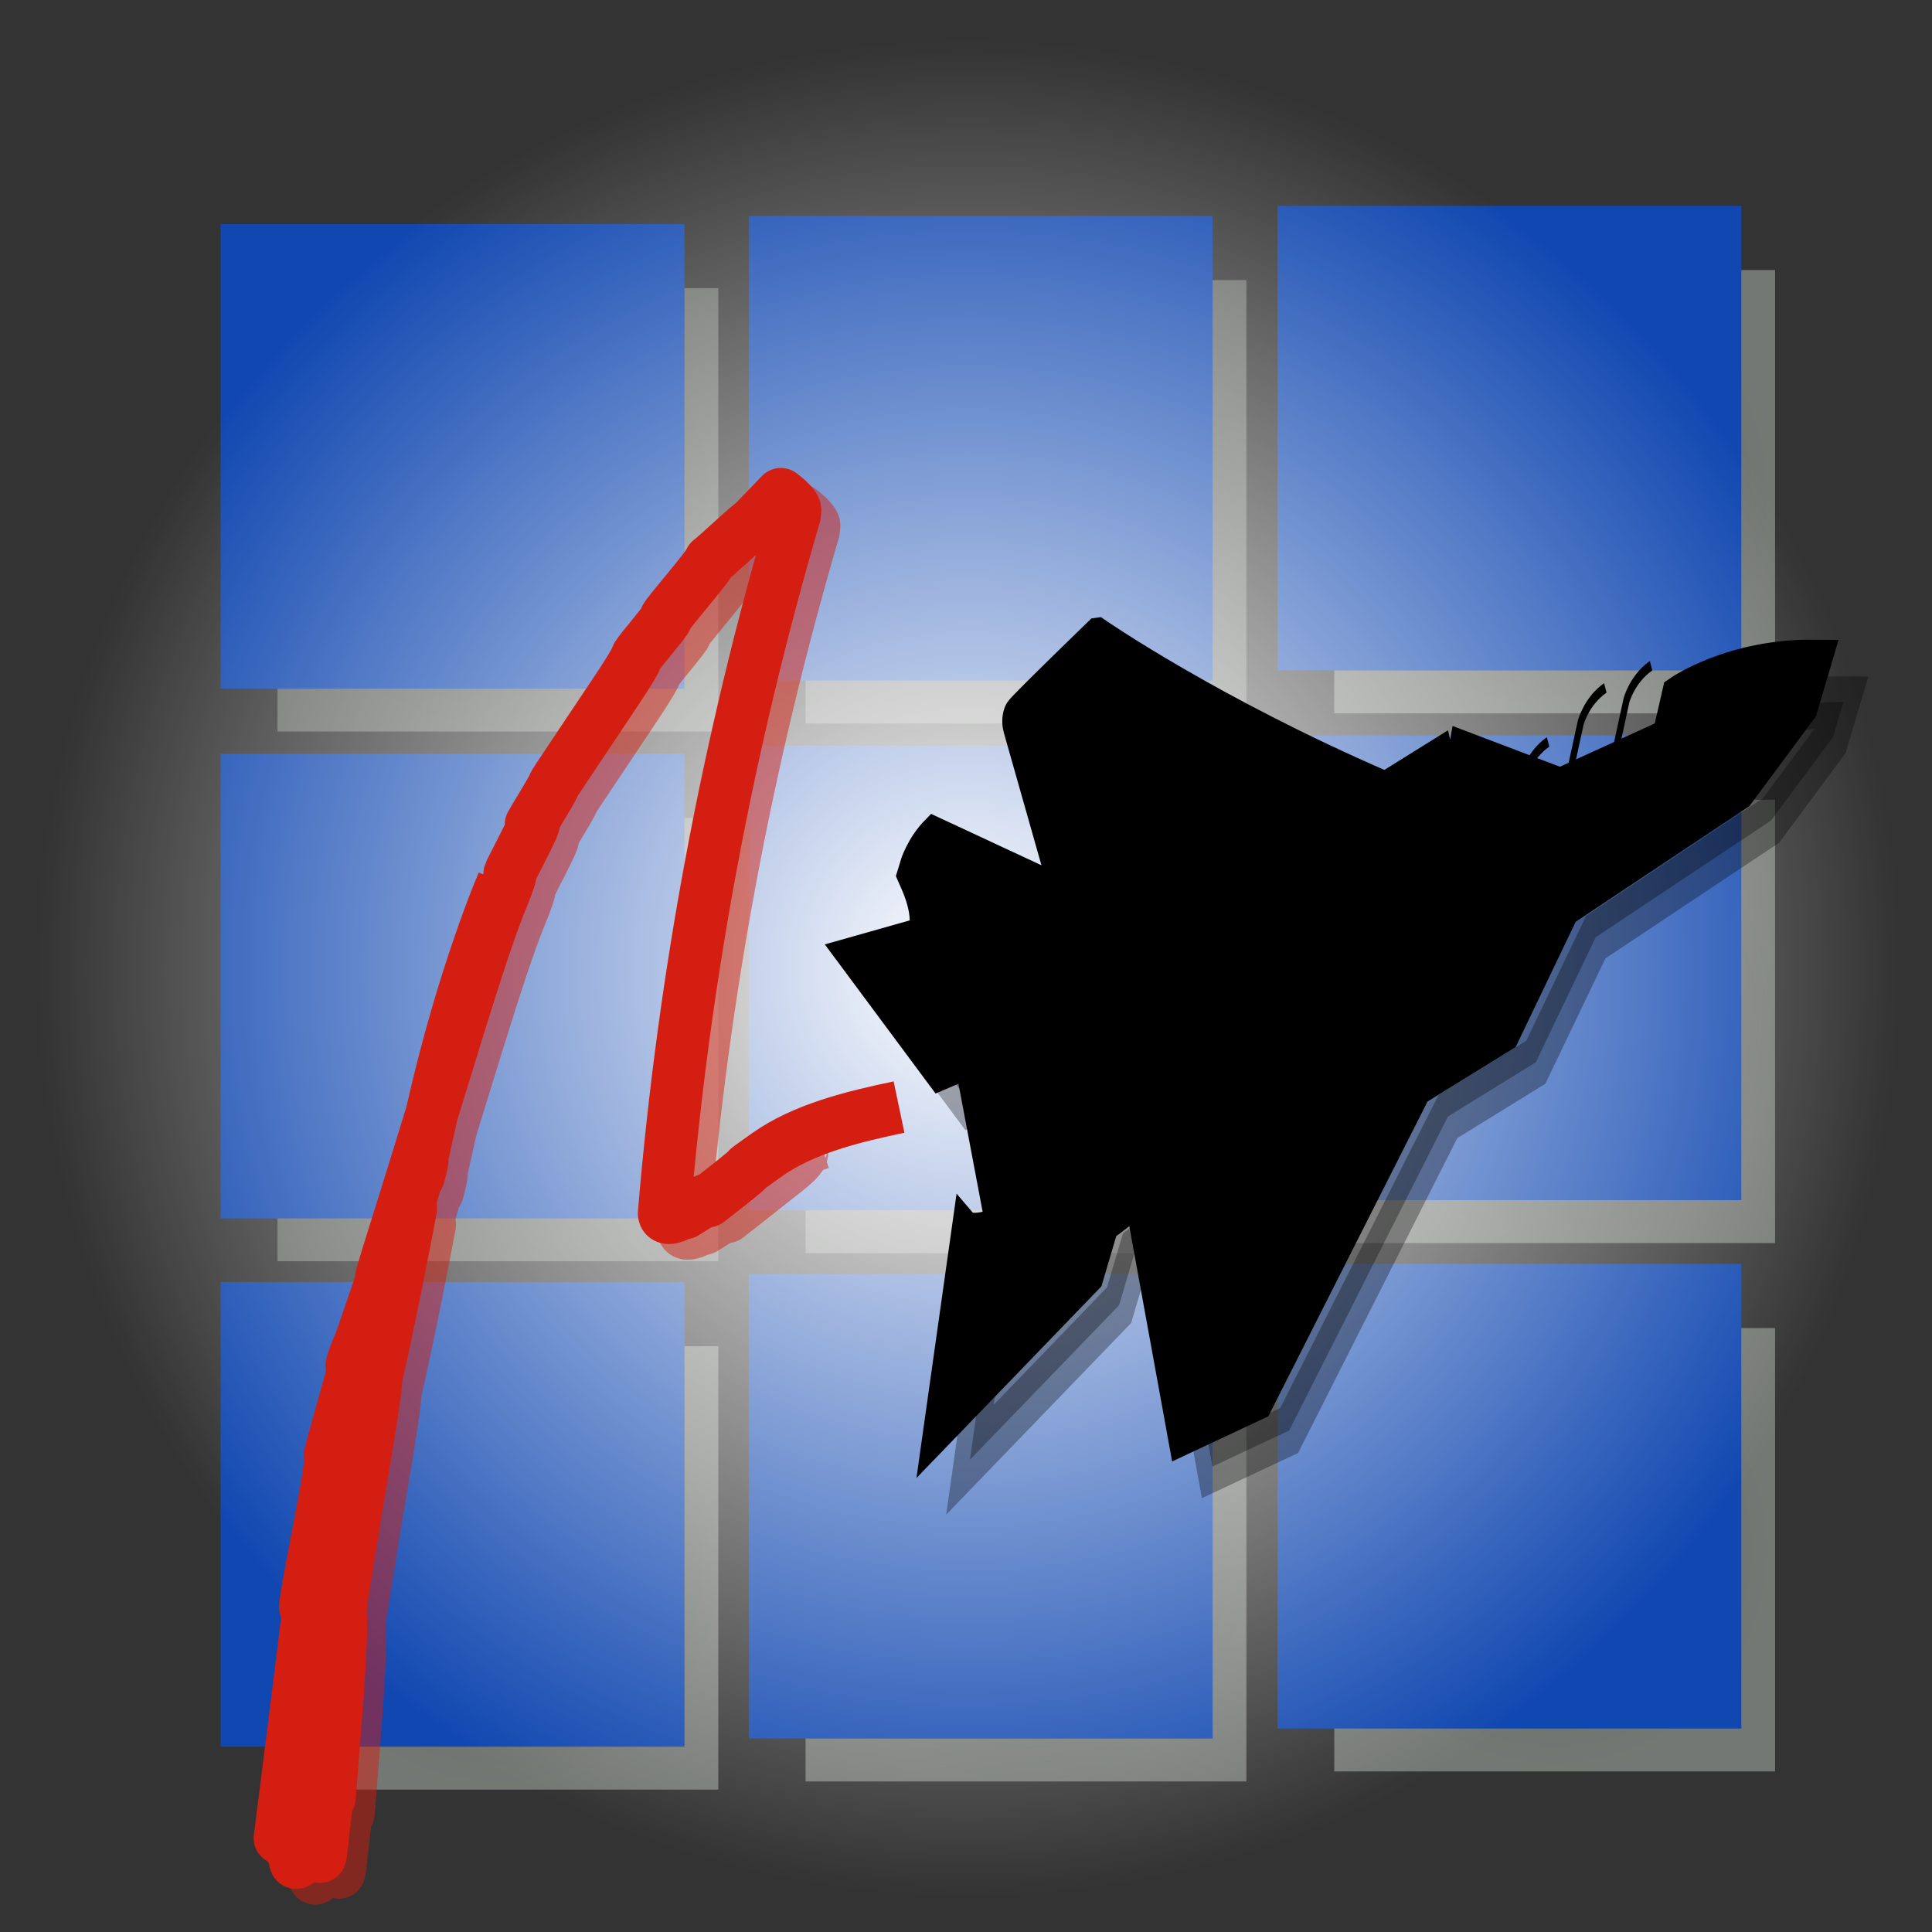 <?xml version="1.0" encoding="UTF-8" standalone="no"?>
<!-- Created with Inkscape (http://www.inkscape.org/) -->
<svg
   xmlns:dc="http://purl.org/dc/elements/1.1/"
   xmlns:cc="http://creativecommons.org/ns#"
   xmlns:rdf="http://www.w3.org/1999/02/22-rdf-syntax-ns#"
   xmlns:svg="http://www.w3.org/2000/svg"
   xmlns="http://www.w3.org/2000/svg"
   xmlns:xlink="http://www.w3.org/1999/xlink"
   xmlns:sodipodi="http://sodipodi.sourceforge.net/DTD/sodipodi-0.dtd"
   xmlns:inkscape="http://www.inkscape.org/namespaces/inkscape"
   inkscape:export-ydpi="60"
   inkscape:export-xdpi="60"
   inkscape:export-filename="pcpico.png"
   width="48px"
   height="48px"
   id="svg11300"
   sodipodi:version="0.32"
   inkscape:version="0.46"
   sodipodi:docbase="/source/git/pcpweb/images"
   sodipodi:docname="pcpico.svg"
   inkscape:output_extension="org.inkscape.output.svg.inkscape">
  <rect width="100%" height="100%" fill="#333333" stroke="none"/>
  <defs
     id="defs3">
    <linearGradient
       inkscape:collect="always"
       id="linearGradient3282">
      <stop
         style="stop-color:#ffffff;stop-opacity:1;"
         offset="0"
         id="stop3284" />
      <stop
         style="stop-color:#ffffff;stop-opacity:0;"
         offset="1"
         id="stop3286" />
    </linearGradient>
    <inkscape:perspective
       sodipodi:type="inkscape:persp3d"
       inkscape:vp_x="0 : 24 : 1"
       inkscape:vp_y="0 : 1000 : 0"
       inkscape:vp_z="48 : 24 : 1"
       inkscape:persp3d-origin="24 : 16 : 1"
       id="perspective73" />
    <linearGradient
       id="linearGradient12512">
      <stop
         style="stop-color:#ffffff;stop-opacity:1;"
         offset="0"
         id="stop12513" />
      <stop
         style="stop-color:#fff520;stop-opacity:0.891;"
         offset="0.5"
         id="stop12517" />
      <stop
         style="stop-color:#fff300;stop-opacity:0;"
         offset="1"
         id="stop12514" />
    </linearGradient>
    <linearGradient
       id="linearGradient10653">
      <stop
         style="stop-color:#f3f4ff;stop-opacity:1;"
         offset="0"
         id="stop10655" />
      <stop
         style="stop-color:#9193af;stop-opacity:1;"
         offset="1"
         id="stop10657" />
    </linearGradient>
    <linearGradient
       id="linearGradient42174">
      <stop
         style="stop-color:#a0a0a0;stop-opacity:1;"
         offset="0"
         id="stop42176" />
      <stop
         style="stop-color:#ffffff;stop-opacity:1;"
         offset="1"
         id="stop42178" />
    </linearGradient>
    <linearGradient
       id="linearGradient2145">
      <stop
         style="stop-color:#fffffd;stop-opacity:1;"
         offset="0"
         id="stop2147" />
      <stop
         style="stop-color:#cbcbc9;stop-opacity:1;"
         offset="1"
         id="stop2149" />
    </linearGradient>
    <linearGradient
       id="linearGradient37935">
      <stop
         id="stop37937"
         offset="0"
         style="stop-color:#9497b3;stop-opacity:1;" />
      <stop
         id="stop37939"
         offset="1"
         style="stop-color:#4c4059;stop-opacity:1;" />
    </linearGradient>
    <linearGradient
       id="linearGradient2152">
      <stop
         id="stop2154"
         offset="0"
         style="stop-color:#9aa29a;stop-opacity:1;" />
      <stop
         id="stop2156"
         offset="1"
         style="stop-color:#b5beb5;stop-opacity:1;" />
    </linearGradient>
    <linearGradient
       inkscape:collect="always"
       id="linearGradient3816">
      <stop
         style="stop-color:#000000;stop-opacity:1;"
         offset="0"
         id="stop3818" />
      <stop
         style="stop-color:#000000;stop-opacity:0;"
         offset="1"
         id="stop3820" />
    </linearGradient>
    <radialGradient
       inkscape:collect="always"
       xlink:href="#linearGradient3816"
       id="radialGradient3822"
       cx="31.113"
       cy="19.009"
       fx="31.113"
       fy="19.009"
       r="8.662"
       gradientUnits="userSpaceOnUse" />
    <radialGradient
       inkscape:collect="always"
       xlink:href="#linearGradient3282"
       id="radialGradient3312"
       gradientUnits="userSpaceOnUse"
       gradientTransform="matrix(0.98,0,0,1.054,-7.082,-2.137)"
       cx="21.125"
       cy="-17.584"
       fx="21.125"
       fy="-17.584"
       r="12.993" />
    <radialGradient
       inkscape:collect="always"
       xlink:href="#linearGradient2152"
       id="radialGradient3316"
       gradientUnits="userSpaceOnUse"
       gradientTransform="matrix(0.811,0,0,0.881,11.311,-25.568)"
       spreadMethod="pad"
       cx="12.728"
       cy="15.296"
       fx="12.728"
       fy="15.296"
       r="3.712" />
    <radialGradient
       inkscape:collect="always"
       xlink:href="#linearGradient2152"
       id="radialGradient3320"
       gradientUnits="userSpaceOnUse"
       gradientTransform="matrix(0.811,0,0,0.881,4.09,-25.419)"
       spreadMethod="pad"
       cx="12.728"
       cy="15.296"
       fx="12.728"
       fy="15.296"
       r="3.712" />
    <radialGradient
       inkscape:collect="always"
       xlink:href="#linearGradient2152"
       id="radialGradient3324"
       gradientUnits="userSpaceOnUse"
       gradientTransform="matrix(0.811,0,0,0.881,-3.123,-25.3)"
       spreadMethod="pad"
       cx="12.728"
       cy="15.296"
       fx="12.728"
       fy="15.296"
       r="3.712" />
    <radialGradient
       inkscape:collect="always"
       xlink:href="#linearGradient2152"
       id="radialGradient3328"
       gradientUnits="userSpaceOnUse"
       gradientTransform="matrix(0.811,0,0,0.881,11.311,-33.363)"
       spreadMethod="pad"
       cx="12.728"
       cy="15.296"
       fx="12.728"
       fy="15.296"
       r="3.712" />
    <radialGradient
       inkscape:collect="always"
       xlink:href="#linearGradient2152"
       id="radialGradient3332"
       gradientUnits="userSpaceOnUse"
       gradientTransform="matrix(0.811,0,0,0.881,4.09,-33.214)"
       spreadMethod="pad"
       cx="12.728"
       cy="15.296"
       fx="12.728"
       fy="15.296"
       r="3.712" />
    <radialGradient
       inkscape:collect="always"
       xlink:href="#linearGradient2152"
       id="radialGradient3336"
       gradientUnits="userSpaceOnUse"
       gradientTransform="matrix(0.811,0,0,0.881,-3.123,-33.094)"
       spreadMethod="pad"
       cx="12.728"
       cy="15.296"
       fx="12.728"
       fy="15.296"
       r="3.712" />
    <radialGradient
       inkscape:collect="always"
       xlink:href="#linearGradient2152"
       id="radialGradient3340"
       gradientUnits="userSpaceOnUse"
       gradientTransform="matrix(0.811,0,0,0.881,11.311,-41.178)"
       spreadMethod="pad"
       cx="12.728"
       cy="15.296"
       fx="12.728"
       fy="15.296"
       r="3.712" />
    <radialGradient
       inkscape:collect="always"
       xlink:href="#linearGradient2152"
       id="radialGradient3344"
       gradientUnits="userSpaceOnUse"
       gradientTransform="matrix(0.811,0,0,0.881,4.09,-41.029)"
       spreadMethod="pad"
       cx="12.728"
       cy="15.296"
       fx="12.728"
       fy="15.296"
       r="3.712" />
    <radialGradient
       inkscape:collect="always"
       xlink:href="#linearGradient2152"
       id="radialGradient3348"
       gradientUnits="userSpaceOnUse"
       gradientTransform="matrix(0.811,0,0,0.881,-3.123,-40.909)"
       spreadMethod="pad"
       cx="12.728"
       cy="15.296"
       fx="12.728"
       fy="15.296"
       r="3.712" />
  </defs>
  <sodipodi:namedview
     stroke="#c4a000"
     fill="#babdb6"
     id="base"
     pagecolor="#ffffff"
     bordercolor="#666666"
     borderopacity="0.255"
     inkscape:pageopacity="0.0"
     inkscape:pageshadow="2"
     inkscape:zoom="3.9999998"
     inkscape:cx="20.235807"
     inkscape:cy="23.928194"
     inkscape:current-layer="g3371"
     showgrid="false"
     inkscape:grid-bbox="false"
     inkscape:document-units="px"
     inkscape:showpageshadow="false"
     inkscape:window-width="906"
     inkscape:window-height="689"
     inkscape:window-x="237"
     inkscape:window-y="15"
     inkscape:object-paths="false"
     inkscape:guide-bbox="false" />
  <g
     id="layer1"
     inkscape:label="Layer 1"
     inkscape:groupmode="layer">
    <g
       id="g3350"
       transform="matrix(1.819,0,0,1.684,-0.724,58.865)">
      <rect
         y="-30.704"
         x="4.188"
         height="6.541"
         width="6.021"
         id="rect1921"
         style="opacity:0.399;fill:url(#radialGradient3348);fill-opacity:1;fill-rule:nonzero;stroke:none;stroke-width:0.38;stroke-linecap:butt;stroke-linejoin:miter;stroke-miterlimit:4;stroke-dasharray:none;stroke-opacity:1" />
      <rect
         y="-31.493"
         x="3.569"
         height="6.541"
         width="6.021"
         id="rect2810"
         style="fill:#1047b0;fill-opacity:1;fill-rule:nonzero;stroke:#1047b0;stroke-width:0.314;stroke-linecap:butt;stroke-linejoin:miter;stroke-miterlimit:4;stroke-dasharray:none;stroke-opacity:1" />
      <rect
         y="-30.823"
         x="11.401"
         height="6.541"
         width="6.021"
         id="rect2956"
         style="opacity:0.399;fill:url(#radialGradient3344);fill-opacity:1;fill-rule:nonzero;stroke:none;stroke-width:0.38;stroke-linecap:butt;stroke-linejoin:miter;stroke-miterlimit:4;stroke-dasharray:none;stroke-opacity:1" />
      <rect
         y="-31.613"
         x="10.783"
         height="6.541"
         width="6.021"
         id="rect2958"
         style="fill:#1047b0;fill-opacity:1;fill-rule:nonzero;stroke:#1047b0;stroke-width:0.314;stroke-linecap:butt;stroke-linejoin:miter;stroke-miterlimit:4;stroke-dasharray:none;stroke-opacity:1" />
      <rect
         y="-30.972"
         x="18.622"
         height="6.541"
         width="6.021"
         id="rect2964"
         style="opacity:0.5;fill:url(#radialGradient3340);fill-opacity:1;fill-rule:nonzero;stroke:none;stroke-width:0.38;stroke-linecap:butt;stroke-linejoin:miter;stroke-miterlimit:4;stroke-dasharray:none;stroke-opacity:1" />
      <rect
         y="-31.762"
         x="18.004"
         height="6.541"
         width="6.021"
         id="rect2966"
         style="fill:#1047b0;fill-opacity:1;fill-rule:nonzero;stroke:#1047b0;stroke-width:0.314;stroke-linecap:butt;stroke-linejoin:miter;stroke-miterlimit:4;stroke-dasharray:none;stroke-opacity:1" />
      <rect
         y="-22.889"
         x="4.188"
         height="6.541"
         width="6.021"
         id="rect2972"
         style="opacity:0.399;fill:url(#radialGradient3336);fill-opacity:1;fill-rule:nonzero;stroke:none;stroke-width:0.38;stroke-linecap:butt;stroke-linejoin:miter;stroke-miterlimit:4;stroke-dasharray:none;stroke-opacity:1" />
      <rect
         y="-23.678"
         x="3.569"
         height="6.541"
         width="6.021"
         id="rect2974"
         style="fill:#1047b0;fill-opacity:1;fill-rule:nonzero;stroke:#1047b0;stroke-width:0.314;stroke-linecap:butt;stroke-linejoin:miter;stroke-miterlimit:4;stroke-dasharray:none;stroke-opacity:1" />
      <rect
         y="-23.008"
         x="11.401"
         height="6.541"
         width="6.021"
         id="rect2978"
         style="opacity:0.399;fill:url(#radialGradient3332);fill-opacity:1;fill-rule:nonzero;stroke:none;stroke-width:0.38;stroke-linecap:butt;stroke-linejoin:miter;stroke-miterlimit:4;stroke-dasharray:none;stroke-opacity:1" />
      <rect
         y="-23.798"
         x="10.783"
         height="6.541"
         width="6.021"
         id="rect2980"
         style="fill:#1047b0;fill-opacity:1;fill-rule:nonzero;stroke:#1047b0;stroke-width:0.314;stroke-linecap:butt;stroke-linejoin:miter;stroke-miterlimit:4;stroke-dasharray:none;stroke-opacity:1" />
      <rect
         y="-23.157"
         x="18.622"
         height="6.541"
         width="6.021"
         id="rect2984"
         style="opacity:0.5;fill:url(#radialGradient3328);fill-opacity:1;fill-rule:nonzero;stroke:none;stroke-width:0.38;stroke-linecap:butt;stroke-linejoin:miter;stroke-miterlimit:4;stroke-dasharray:none;stroke-opacity:1" />
      <rect
         y="-23.947"
         x="18.004"
         height="6.541"
         width="6.021"
         id="rect2986"
         style="fill:#1047b0;fill-opacity:1;fill-rule:nonzero;stroke:#1047b0;stroke-width:0.314;stroke-linecap:butt;stroke-linejoin:miter;stroke-miterlimit:4;stroke-dasharray:none;stroke-opacity:1" />
      <rect
         y="-15.094"
         x="4.188"
         height="6.541"
         width="6.021"
         id="rect2996"
         style="opacity:0.5;fill:url(#radialGradient3324);fill-opacity:1;fill-rule:nonzero;stroke:none;stroke-width:0.38;stroke-linecap:butt;stroke-linejoin:miter;stroke-miterlimit:4;stroke-dasharray:none;stroke-opacity:1" />
      <rect
         y="-15.884"
         x="3.569"
         height="6.541"
         width="6.021"
         id="rect2998"
         style="fill:#1047b0;fill-opacity:1;fill-rule:nonzero;stroke:#1047b0;stroke-width:0.314;stroke-linecap:butt;stroke-linejoin:miter;stroke-miterlimit:4;stroke-dasharray:none;stroke-opacity:1" />
      <rect
         y="-15.214"
         x="11.401"
         height="6.541"
         width="6.021"
         id="rect3002"
         style="opacity:0.5;fill:url(#radialGradient3320);fill-opacity:1;fill-rule:nonzero;stroke:none;stroke-width:0.38;stroke-linecap:butt;stroke-linejoin:miter;stroke-miterlimit:4;stroke-dasharray:none;stroke-opacity:1" />
      <rect
         y="-16.004"
         x="10.783"
         height="6.541"
         width="6.021"
         id="rect3004"
         style="fill:#1047b0;fill-opacity:1;fill-rule:nonzero;stroke:#1047b0;stroke-width:0.314;stroke-linecap:butt;stroke-linejoin:miter;stroke-miterlimit:4;stroke-dasharray:none;stroke-opacity:1" />
      <rect
         y="-15.362"
         x="18.622"
         height="6.541"
         width="6.021"
         id="rect3008"
         style="opacity:0.5;fill:url(#radialGradient3316);fill-opacity:1;fill-rule:nonzero;stroke:none;stroke-width:0.38;stroke-linecap:butt;stroke-linejoin:miter;stroke-miterlimit:4;stroke-dasharray:none;stroke-opacity:1" />
      <rect
         y="-16.152"
         x="18.004"
         height="6.541"
         width="6.021"
         id="rect3010"
         style="fill:#1047b0;fill-opacity:1;fill-rule:nonzero;stroke:#1047b0;stroke-width:0.314;stroke-linecap:butt;stroke-linejoin:miter;stroke-miterlimit:4;stroke-dasharray:none;stroke-opacity:1" />
      <rect
         y="-34.378"
         x="0.884"
         height="27.4"
         width="25.456"
         id="rect2510"
         style="fill:url(#radialGradient3312);fill-opacity:1;fill-rule:evenodd" />
    </g>
    <g
       id="g3371"
       transform="translate(-4.95,-2.828)">
      <g
         id="g3375"
         transform="translate(34.118,4.773)">
        <path
           style="opacity:0.5;fill:none;fill-opacity:1;fill-rule:evenodd;stroke:#d31e11;stroke-width:1.304;stroke-linecap:butt;stroke-linejoin:round;stroke-miterlimit:4;stroke-dasharray:none;stroke-opacity:1"
           d="M -8.775,26.454 C -9.738,26.76 -8.775,26.454 -9.648,27.14 C -10.52,27.827 -9.648,27.14 -10.665,27.942 C -11.683,28.743 -10.665,27.942 -11.379,28.39 C -12.092,28.839 -11.379,28.39 -11.801,28.61 C -12.224,28.83 -12.196,28.583 -12.196,28.583 C -11.706,22.724 -10.624,16.939 -8.956,11.246 C -8.956,11.246 -8.956,11.246 -8.942,11.122 C -8.928,10.999 -9.296,10.724 -9.296,10.724 C -9.296,10.724 -9.296,10.724 -9.746,11.191 C -10.196,11.658 -9.746,11.191 -10.632,12.001 C -11.518,12.812 -10.546,11.821 -11.618,13.116 C -12.69,14.412 -11.704,13.297 -12.472,14.24 C -13.24,15.183 -12.472,14.24 -13.426,15.669 C -14.38,17.097 -13.426,15.669 -14.38,17.097 C -15.334,18.526 -14.605,17.434 -15.255,18.51 C -15.905,19.586 -15.03,18.173 -15.707,19.496 C -16.384,20.819 -15.707,19.496 -16.252,20.828 C -16.797,22.161 -17.676,25.221 -18.903,29.122 C -20.13,33.022 -17.347,24.738 -19.12,29.971 C -20.892,35.204 -19.165,29.781 -20.047,32.958 C -20.928,36.135 -20.133,33.139 -20.751,36.334 C -21.369,39.53 -21.008,38.06 -21.008,38.06 C -21.008,38.06 -20.751,36.334 -21.742,44.112 C -21.124,44.529 -21.574,44.996 -21.124,44.529 C -20.675,44.062 -20.797,45.174 -20.675,44.062 C -20.552,42.949 -20.743,44.68 -20.552,42.949 C -20.361,41.219 -20.679,45.307 -20.361,41.219 C -20.043,37.131 -20.447,39.594 -20.043,37.131 C -19.638,34.668 -20.406,39.223 -19.638,34.668 C -18.87,30.113 -19.949,35.082 -19.474,33.185 C -19.069,31.565 -18.491,28.483 -18.491,28.483 C -18.491,28.483 -18.761,29.124 -18.333,27.659 C -17.906,26.194 -18.736,29.499 -17.959,26.066 C -17.181,22.632 -16.203,20.381 -16.203,20.381"
           id="path3108"
           sodipodi:nodetypes="cssssccscsssssssssssssccssssssscssc" />
        <path
           style="fill:none;fill-opacity:1;fill-rule:evenodd;stroke:#d31e11;stroke-width:1.304;stroke-linecap:butt;stroke-linejoin:round;stroke-miterlimit:4;stroke-dasharray:none;stroke-opacity:1"
           d="M -6.832,25.56 C -7.974,25.8 -9.202,26.097 -10.119,26.75 C -11.036,27.403 -10.119,26.75 -11.137,27.551 C -12.155,28.353 -11.137,27.551 -11.85,28 C -12.564,28.449 -11.85,28 -12.273,28.22 C -12.695,28.44 -12.668,28.193 -12.668,28.193 C -12.178,22.334 -11.096,16.548 -9.427,10.856 C -9.427,10.856 -9.427,10.856 -9.414,10.732 C -9.4,10.608 -9.768,10.334 -9.768,10.334 C -9.768,10.334 -9.768,10.334 -10.218,10.801 C -10.668,11.268 -10.218,10.801 -11.104,11.611 C -11.99,12.422 -11.017,11.43 -12.09,12.726 C -13.162,14.022 -12.176,12.907 -12.944,13.85 C -13.712,14.793 -12.944,13.85 -13.898,15.279 C -14.852,16.707 -13.898,15.279 -14.852,16.707 C -15.806,18.135 -15.077,17.044 -15.727,18.12 C -16.376,19.195 -15.502,17.783 -16.179,19.106 C -16.856,20.429 -16.179,19.106 -16.724,20.438 C -17.269,21.77 -18.147,24.831 -19.374,28.732 C -20.601,32.632 -17.819,24.348 -19.591,29.581 C -21.364,34.813 -19.637,29.391 -20.518,32.568 C -21.4,35.745 -20.605,32.749 -21.223,35.944 C -21.841,39.139 -21.48,37.67 -21.48,37.67 C -21.48,37.67 -21.223,35.944 -22.214,43.722 C -21.596,44.138 -22.046,44.605 -21.596,44.138 C -21.146,43.671 -21.269,44.784 -21.146,43.671 C -21.024,42.559 -21.215,44.289 -21.024,42.559 C -20.833,40.829 -21.151,44.917 -20.833,40.829 C -20.514,36.74 -20.919,39.203 -20.514,36.74 C -20.11,34.278 -20.878,38.833 -20.11,34.278 C -19.342,29.722 -20.421,34.692 -19.946,32.794 C -19.541,31.174 -18.963,28.093 -18.963,28.093 C -18.963,28.093 -19.232,28.734 -18.805,27.269 C -18.378,25.804 -19.207,29.109 -18.43,25.675 C -17.653,22.242 -16.675,19.991 -16.675,19.991"
           id="path3078"
           sodipodi:nodetypes="cssssccscsssssssssssssccssssssscssc" />
      </g>
    </g>
    <g
       id="g3160"
       transform="matrix(0.996,-0.143,8.715574e-2,1.637,-27.299,6.291)">
      <path
         sodipodi:nodetypes="cccccccccccccccccccccsccccccccccccccccccccccc"
         id="path3127"
         d="M 60.777,13.559 C 56.582,12.055 53.878,10.625 53.878,10.625 C 53.878,10.625 53.878,10.625 53.878,10.625 L 53.825,10.625 C 51.727,11.628 51.78,11.628 51.78,11.628 C 52.829,14.51 52.829,14.51 52.829,14.51 C 49.533,13.257 49.533,13.257 49.533,13.257 C 49.159,13.445 49.009,13.695 49.009,13.695 C 49.458,14.447 49.084,14.761 49.084,14.761 C 47.586,14.886 47.586,14.886 47.586,14.886 C 49.383,16.641 49.383,16.641 49.383,16.641 L 49.383,16.641 L 49.383,16.641 C 50.133,16.515 50.133,16.515 50.133,16.515 C 50.732,19.273 50.732,19.273 50.732,19.273 C 49.983,19.398 49.833,19.273 49.833,19.273 L 49.833,19.273 L 49.833,19.273 C 48.934,22.03 48.934,22.03 48.934,22.03 C 52.829,20.025 52.829,20.025 52.829,20.025 C 53.279,19.273 53.279,19.273 53.279,19.273 C 54.028,19.022 53.878,19.022 54.028,19.022 C 54.177,19.022 54.177,19.022 54.177,19.022 C 54.927,22.656 54.927,22.656 54.927,22.656 L 54.927,22.656 L 54.927,22.656 L 54.927,22.656 C 56.874,22.28 56.874,22.28 56.874,22.28 L 56.874,22.28 L 56.874,22.28 L 56.874,22.28 C 61.219,17.894 61.219,17.894 61.219,17.894 L 61.219,17.894 L 61.219,17.894 C 63.466,17.267 63.466,17.267 63.466,17.267 C 65.114,15.513 65.114,15.513 65.114,15.513 C 69.608,14.134 69.608,14.134 69.608,14.134 C 71.256,13.006 71.256,13.006 71.256,13.006 C 71.556,12.505 71.556,12.505 71.556,12.505 C 69.487,12.312 68.11,12.756 68.11,12.756 C 67.81,13.382 67.81,13.382 67.81,13.382 C 65.114,13.883 65.114,13.883 65.114,13.883 C 62.417,13.006 62.417,13.006 62.417,13.006 C 62.505,13.047 62.399,13.016 62.523,13.066 L 60.777,13.559 z"
         style="fill:#000000;fill-opacity:1;fill-rule:evenodd;stroke:#000000;stroke-width:0.775px;stroke-linecap:butt;stroke-linejoin:miter;stroke-opacity:1" />
      <path
         sodipodi:nodetypes="cccccccc"
         id="path3129"
         d="M 67.53,12.16 C 67.043,12.317 66.874,12.63 66.874,12.63 L 66.874,12.63 L 66.874,12.63 L 66.874,12.63 L 66.874,12.63 L 66.874,12.63 L 66.5,13.445"
         style="fill:none;fill-rule:evenodd;stroke:#000000;stroke-width:0.155;stroke-linecap:butt;stroke-linejoin:miter;stroke-miterlimit:4;stroke-dasharray:none;stroke-opacity:1" />
      <path
         sodipodi:nodetypes="cccccccc"
         id="path3131"
         d="M 66.368,12.395 C 65.882,12.552 65.713,12.865 65.713,12.865 L 65.713,12.865 L 65.713,12.865 L 65.713,12.865 L 65.713,12.865 L 65.713,12.865 L 65.338,13.68"
         style="fill:none;fill-rule:evenodd;stroke:#000000;stroke-width:0.155;stroke-linecap:butt;stroke-linejoin:miter;stroke-miterlimit:4;stroke-dasharray:none;stroke-opacity:1" />
      <path
         sodipodi:nodetypes="cccccccc"
         id="path3133"
         d="M 64.88,13.085 C 64.393,13.241 64.224,13.554 64.224,13.554 L 64.224,13.554 L 64.224,13.554 L 64.224,13.554 L 64.224,13.554 L 64.224,13.554 L 63.85,14.369"
         style="fill:none;fill-rule:evenodd;stroke:#000000;stroke-width:0.155;stroke-linecap:butt;stroke-linejoin:miter;stroke-miterlimit:4;stroke-dasharray:none;stroke-opacity:1" />
      <path
         sodipodi:nodetypes="cccccccccccccccccccccsccccccccccccccccccccccc"
         id="path3135"
         d="M 61.465,14.175 C 57.27,12.672 54.566,11.241 54.566,11.241 C 54.566,11.241 54.566,11.241 54.566,11.241 L 54.513,11.241 C 52.416,12.244 52.469,12.244 52.469,12.244 C 53.517,15.126 53.517,15.126 53.517,15.126 C 50.221,13.873 50.221,13.873 50.221,13.873 C 49.847,14.061 49.697,14.312 49.697,14.312 C 50.147,15.064 49.772,15.377 49.772,15.377 C 48.274,15.502 48.274,15.502 48.274,15.502 C 50.072,17.257 50.072,17.257 50.072,17.257 L 50.072,17.257 L 50.072,17.257 C 50.821,17.131 50.821,17.131 50.821,17.131 C 51.42,19.889 51.42,19.889 51.42,19.889 C 50.671,20.014 50.521,19.889 50.521,19.889 L 50.521,19.889 L 50.521,19.889 C 49.622,22.646 49.622,22.646 49.622,22.646 C 53.517,20.641 53.517,20.641 53.517,20.641 C 53.967,19.889 53.967,19.889 53.967,19.889 C 54.716,19.638 54.566,19.638 54.716,19.638 C 54.866,19.638 54.866,19.638 54.866,19.638 C 55.615,23.273 55.615,23.273 55.615,23.273 L 55.615,23.273 L 55.615,23.273 L 55.615,23.273 C 57.562,22.897 57.562,22.897 57.562,22.897 L 57.562,22.897 L 57.562,22.897 L 57.562,22.897 C 61.907,18.51 61.907,18.51 61.907,18.51 L 61.907,18.51 L 61.907,18.51 C 64.154,17.883 64.154,17.883 64.154,17.883 C 65.802,16.129 65.802,16.129 65.802,16.129 C 70.296,14.75 70.296,14.75 70.296,14.75 C 71.944,13.622 71.944,13.622 71.944,13.622 C 72.244,13.121 72.244,13.121 72.244,13.121 C 70.175,12.929 68.798,13.372 68.798,13.372 C 68.499,13.998 68.499,13.998 68.499,13.998 C 65.802,14.5 65.802,14.5 65.802,14.5 C 63.105,13.622 63.105,13.622 63.105,13.622 C 63.194,13.663 63.088,13.632 63.211,13.682 L 61.465,14.175 z"
         style="opacity:0.312;fill:#000000;fill-opacity:1;fill-rule:evenodd;stroke:#000000;stroke-width:0.775px;stroke-linecap:butt;stroke-linejoin:miter;stroke-opacity:1" />
    </g>
  </g>
</svg>
